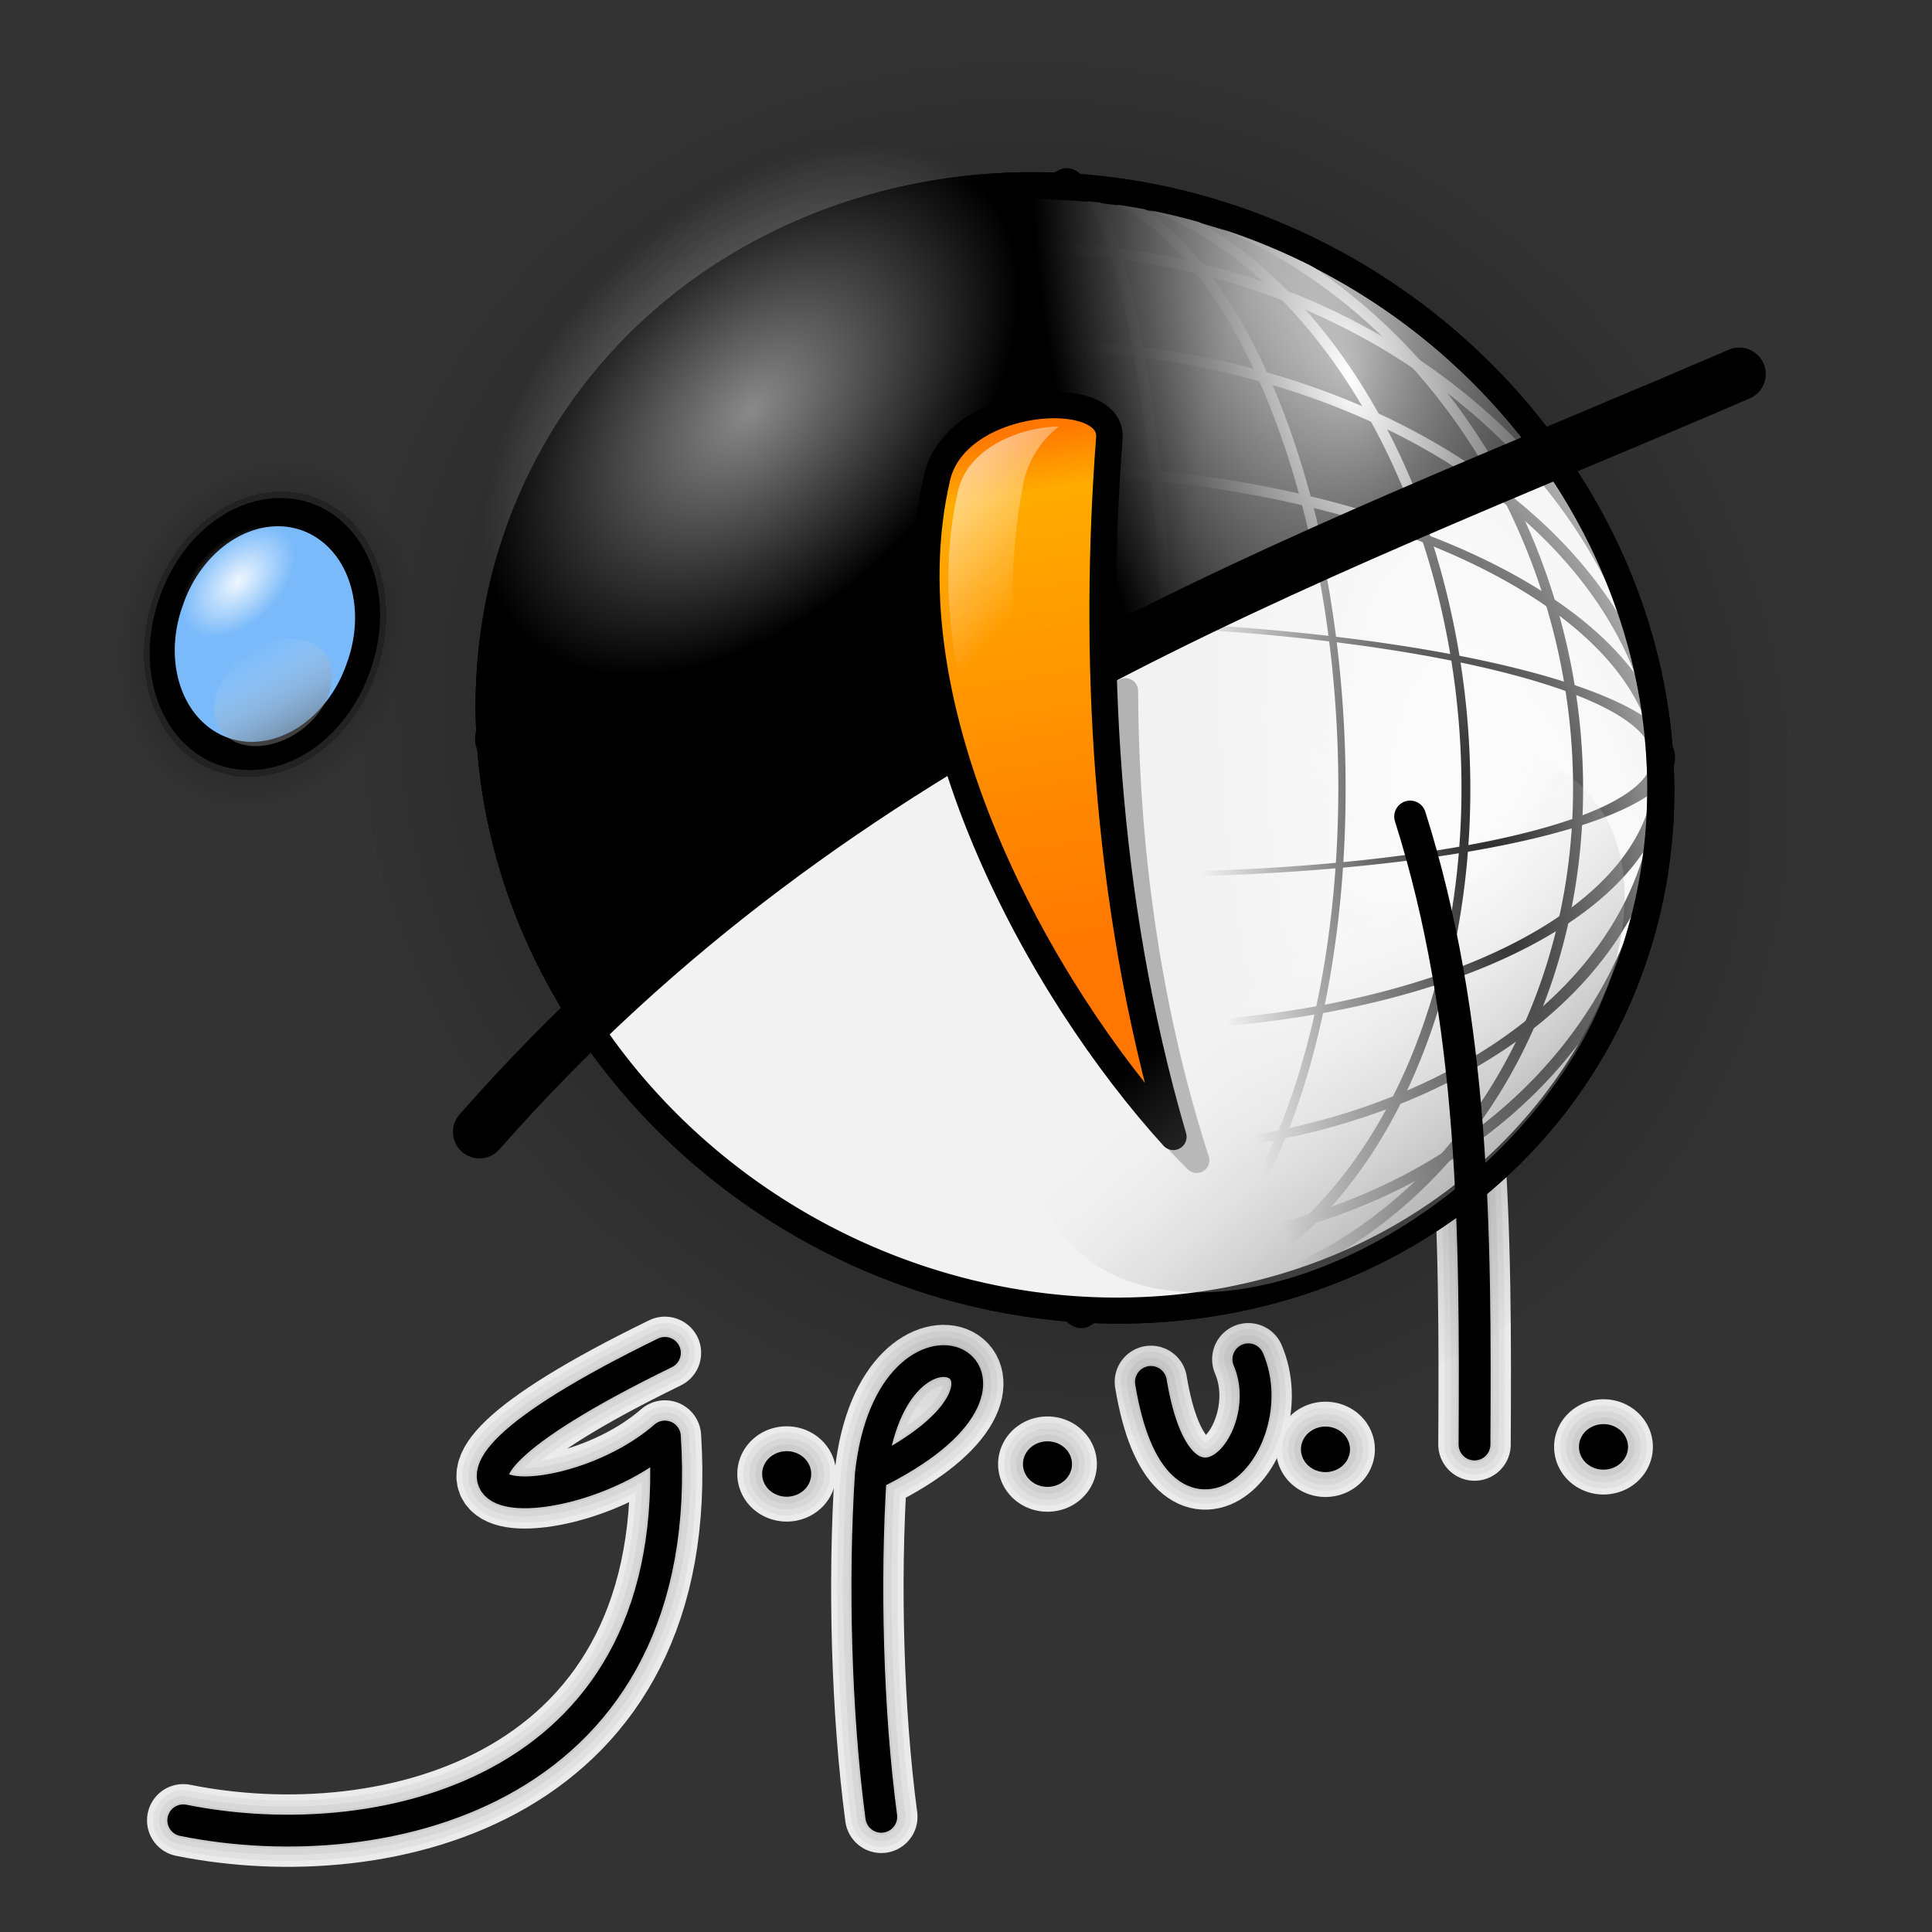 <?xml version="1.0" encoding="UTF-8" standalone="no"?>
<!-- Created with Inkscape (http://www.inkscape.org/) -->
<svg xmlns:dc="http://purl.org/dc/elements/1.1/" xmlns:cc="http://web.resource.org/cc/" xmlns:rdf="http://www.w3.org/1999/02/22-rdf-syntax-ns#" xmlns:svg="http://www.w3.org/2000/svg" xmlns="http://www.w3.org/2000/svg" xmlns:xlink="http://www.w3.org/1999/xlink" xmlns:sodipodi="http://sodipodi.sourceforge.net/DTD/sodipodi-0.dtd" xmlns:inkscape="http://www.inkscape.org/namespaces/inkscape" id="svg1923" sodipodi:version="0.32" inkscape:version="0.44.1" width="200" height="200" version="1.0" sodipodi:docbase="/home/ana" sodipodi:docname="logogpulnuevo.svg" inkscape:export-filename="/home/ana/logogpulnuevo.png" inkscape:export-xdpi="90" inkscape:export-ydpi="90">
  <rect width="100%" height="100%" fill="#333333" stroke="none"/>
  <defs id="defs1926">
    <linearGradient id="linearGradient4846">
      <stop style="stop-color:black;stop-opacity:1;" offset="0" id="stop4868"/>
      <stop id="stop4884" offset="0" style="stop-color:black;stop-opacity:0.749;"/>
      <stop style="stop-color:black;stop-opacity:0.718;" offset="0" id="stop4906"/>
      <stop style="stop-color:black;stop-opacity:0.686;" offset="0" id="stop4894"/>
      <stop id="stop4902" offset="0" style="stop-color:black;stop-opacity:0.655;"/>
      <stop style="stop-color:black;stop-opacity:0.624;" offset="0" id="stop4890"/>
      <stop id="stop4900" offset="0" style="stop-color:black;stop-opacity:0.561;"/>
      <stop id="stop4882" offset="0" style="stop-color:black;stop-opacity:0.498;"/>
      <stop id="stop4896" offset="0" style="stop-color:black;stop-opacity:0.341;"/>
      <stop style="stop-color:black;stop-opacity:0.325;" offset="0.811" id="stop4904"/>
      <stop id="stop4898" offset="0" style="stop-color:black;stop-opacity:0.122;"/>
      <stop id="stop4878" offset="1" style="stop-color:black;stop-opacity:0;"/>
    </linearGradient>
    <linearGradient id="linearGradient29056">
      <stop style="stop-color:black;stop-opacity:0;" offset="0" id="stop29058"/>
      <stop style="stop-color:black;stop-opacity:1;" offset="1" id="stop29060"/>
    </linearGradient>
    <linearGradient id="linearGradient25387">
      <stop style="stop-color:#f2f2f2;stop-opacity:0;" offset="0" id="stop25389"/>
      <stop style="stop-color:#f2f2f2;stop-opacity:1;" offset="1" id="stop25391"/>
    </linearGradient>
    <linearGradient id="linearGradient12765">
      <stop id="stop12767" offset="0" style="stop-color:black;stop-opacity:1;"/>
      <stop id="stop12769" offset="1" style="stop-color:white;stop-opacity:0;"/>
    </linearGradient>
    <linearGradient id="linearGradient11870">
      <stop id="stop11872" offset="0" style="stop-color:black;stop-opacity:1;"/>
      <stop id="stop11874" offset="1" style="stop-color:white;stop-opacity:0;"/>
    </linearGradient>
    <linearGradient id="linearGradient10077">
      <stop style="stop-color:white;stop-opacity:1;" offset="0" id="stop10079"/>
      <stop id="stop3062" offset="1" style="stop-color:white;stop-opacity:0;"/>
      <stop style="stop-color:white;stop-opacity:0;" offset="1" id="stop10081"/>
    </linearGradient>
    <linearGradient inkscape:collect="always" id="linearGradient8267">
      <stop style="stop-color:white;stop-opacity:1;" offset="0" id="stop8269"/>
      <stop style="stop-color:white;stop-opacity:0;" offset="1" id="stop8271"/>
    </linearGradient>
    <linearGradient id="linearGradient3740">
      <stop style="stop-color:#ff7600;stop-opacity:1;" offset="0" id="stop3742"/>
      <stop id="stop3748" offset="0.118" style="stop-color:#ffab00;stop-opacity:1;"/>
      <stop style="stop-color:#ff7600;stop-opacity:1;" offset="1" id="stop3744"/>
    </linearGradient>
    <linearGradient inkscape:collect="always" xlink:href="#linearGradient3740" id="linearGradient3746" x1="62.861" y1="33.071" x2="66.782" y2="57.927" gradientUnits="userSpaceOnUse" gradientTransform="translate(0.696,0.928)"/>
    <linearGradient inkscape:collect="always" xlink:href="#linearGradient3740" id="linearGradient6467" gradientUnits="userSpaceOnUse" gradientTransform="translate(0.696,0.928)" x1="62.861" y1="33.071" x2="66.782" y2="57.927"/>
    <linearGradient inkscape:collect="always" xlink:href="#linearGradient8267" id="linearGradient15478" gradientUnits="userSpaceOnUse" x1="24.163" y1="34.535" x2="30.477" y2="49.741"/>
    <linearGradient inkscape:collect="always" xlink:href="#linearGradient10077" id="linearGradient15480" gradientUnits="userSpaceOnUse" x1="78.796" y1="12.753" x2="59.34" y2="62.367"/>
    <linearGradient inkscape:collect="always" xlink:href="#linearGradient3740" id="linearGradient15482" gradientUnits="userSpaceOnUse" gradientTransform="translate(0.696,0.928)" x1="62.861" y1="33.071" x2="66.782" y2="57.927"/>
    <linearGradient inkscape:collect="always" xlink:href="#linearGradient10077" id="linearGradient15484" gradientUnits="userSpaceOnUse" gradientTransform="translate(0,-0.348)" x1="55.323" y1="35.739" x2="64.021" y2="43.061"/>
    <linearGradient inkscape:collect="always" xlink:href="#linearGradient11870" id="linearGradient15486" gradientUnits="userSpaceOnUse" x1="84.825" y1="-3.401" x2="58.616" y2="68.082"/>
    <linearGradient inkscape:collect="always" xlink:href="#linearGradient12765" id="linearGradient15488" gradientUnits="userSpaceOnUse" x1="21.056" y1="31.401" x2="30.477" y2="49.741"/>
    <linearGradient inkscape:collect="always" xlink:href="#linearGradient8267" id="linearGradient15490" gradientUnits="userSpaceOnUse" x1="24.163" y1="34.535" x2="30.477" y2="49.741"/>
    <linearGradient inkscape:collect="always" xlink:href="#linearGradient10077" id="linearGradient15492" gradientUnits="userSpaceOnUse" x1="78.796" y1="12.753" x2="59.34" y2="62.367"/>
    <linearGradient inkscape:collect="always" xlink:href="#linearGradient11870" id="linearGradient15498" gradientUnits="userSpaceOnUse" x1="84.825" y1="-3.401" x2="58.616" y2="68.082"/>
    <linearGradient inkscape:collect="always" xlink:href="#linearGradient12765" id="linearGradient15500" gradientUnits="userSpaceOnUse" x1="21.056" y1="31.401" x2="30.477" y2="49.741"/>
    <linearGradient inkscape:collect="always" xlink:href="#linearGradient10077" id="linearGradient15505" gradientUnits="userSpaceOnUse" gradientTransform="translate(0,-0.348)" x1="55.323" y1="35.739" x2="64.021" y2="43.061"/>
    <linearGradient inkscape:collect="always" xlink:href="#linearGradient3740" id="linearGradient15508" gradientUnits="userSpaceOnUse" gradientTransform="translate(0.696,0.928)" x1="62.861" y1="33.071" x2="66.782" y2="57.927"/>
    <radialGradient inkscape:collect="always" xlink:href="#linearGradient25387" id="radialGradient25393" cx="70.687" cy="87.9" fx="70.687" fy="87.9" r="28.242" gradientUnits="userSpaceOnUse" gradientTransform="matrix(0.771,-1.062,0.434,0.247,-18.736,130.544)"/>
    <radialGradient inkscape:collect="always" xlink:href="#linearGradient29056" id="radialGradient29062" cx="76.287" cy="19.487" fx="76.287" fy="19.487" r="25.538" gradientTransform="matrix(0.275,1.072,-0.514,0.132,68.926,-53.046)" gradientUnits="userSpaceOnUse"/>
    <radialGradient inkscape:collect="always" xlink:href="#linearGradient25387" id="radialGradient30896" gradientUnits="userSpaceOnUse" gradientTransform="matrix(0.771,-1.062,0.434,0.247,-18.736,130.544)" cx="70.687" cy="87.9" fx="70.687" fy="87.9" r="28.242"/>
    <linearGradient inkscape:collect="always" xlink:href="#linearGradient11870" id="linearGradient30908" gradientUnits="userSpaceOnUse" x1="84.825" y1="-3.401" x2="58.616" y2="68.082"/>
    <linearGradient inkscape:collect="always" xlink:href="#linearGradient12765" id="linearGradient30910" gradientUnits="userSpaceOnUse" x1="21.056" y1="31.401" x2="30.477" y2="49.741"/>
    <linearGradient inkscape:collect="always" xlink:href="#linearGradient10077" id="linearGradient2139" gradientUnits="userSpaceOnUse" gradientTransform="translate(-7.217,11.134)" x1="55.323" y1="35.739" x2="64.021" y2="43.061"/>
    <linearGradient inkscape:collect="always" xlink:href="#linearGradient3740" id="linearGradient2142" gradientUnits="userSpaceOnUse" gradientTransform="translate(-6.521,12.409)" x1="62.861" y1="33.071" x2="66.782" y2="57.927"/>
    <radialGradient inkscape:collect="always" xlink:href="#linearGradient29056" id="radialGradient2150" gradientUnits="userSpaceOnUse" gradientTransform="matrix(0.275,1.072,-0.514,0.132,61.709,-41.564)" cx="76.287" cy="19.487" fx="76.287" fy="19.487" r="25.538"/>
    <radialGradient inkscape:collect="always" xlink:href="#linearGradient10077" id="radialGradient3060" cx="65.181" cy="57.427" fx="65.181" fy="57.427" r="27.603" gradientUnits="userSpaceOnUse"/>
    <radialGradient inkscape:collect="always" xlink:href="#linearGradient10077" id="radialGradient3070" gradientUnits="userSpaceOnUse" cx="65.181" cy="57.427" fx="65.181" fy="57.427" r="27.603"/>
    <radialGradient inkscape:collect="always" xlink:href="#linearGradient4846" id="radialGradient4852" cx="65.181" cy="57.427" fx="65.181" fy="57.427" r="28.242" gradientUnits="userSpaceOnUse"/>
    <radialGradient inkscape:collect="always" xlink:href="#linearGradient4846" id="radialGradient4916" cx="28.212" cy="44.286" fx="28.212" fy="44.286" r="5.577" gradientTransform="matrix(1,0,0,1.059,0,-2.605)" gradientUnits="userSpaceOnUse"/>
    <radialGradient inkscape:collect="always" xlink:href="#linearGradient4846" id="radialGradient4955" gradientUnits="userSpaceOnUse" gradientTransform="matrix(1,0,0,1.059,0,-2.605)" cx="28.212" cy="44.286" fx="28.212" fy="44.286" r="5.577"/>
    <radialGradient inkscape:collect="always" xlink:href="#linearGradient4846" id="radialGradient4957" gradientUnits="userSpaceOnUse" cx="65.181" cy="57.427" fx="65.181" fy="57.427" r="28.242"/>
    <radialGradient inkscape:collect="always" xlink:href="#linearGradient25387" id="radialGradient4959" gradientUnits="userSpaceOnUse" gradientTransform="matrix(0.771,-1.062,0.434,0.247,-18.736,130.544)" cx="70.687" cy="87.9" fx="70.687" fy="87.9" r="28.242"/>
    <radialGradient inkscape:collect="always" xlink:href="#linearGradient29056" id="radialGradient4961" gradientUnits="userSpaceOnUse" gradientTransform="matrix(0.275,1.072,-0.514,0.132,61.709,-41.564)" cx="76.287" cy="19.487" fx="76.287" fy="19.487" r="25.538"/>
    <radialGradient inkscape:collect="always" xlink:href="#linearGradient10077" id="radialGradient4963" gradientUnits="userSpaceOnUse" cx="65.181" cy="57.427" fx="65.181" fy="57.427" r="27.603"/>
    <linearGradient inkscape:collect="always" xlink:href="#linearGradient3740" id="linearGradient4965" gradientUnits="userSpaceOnUse" gradientTransform="translate(-6.521,12.409)" x1="62.861" y1="33.071" x2="66.782" y2="57.927"/>
    <linearGradient inkscape:collect="always" xlink:href="#linearGradient10077" id="linearGradient4967" gradientUnits="userSpaceOnUse" gradientTransform="translate(-7.217,11.134)" x1="55.323" y1="35.739" x2="64.021" y2="43.061"/>
    <linearGradient inkscape:collect="always" xlink:href="#linearGradient11870" id="linearGradient4969" gradientUnits="userSpaceOnUse" x1="84.825" y1="-3.401" x2="58.616" y2="68.082"/>
    <linearGradient inkscape:collect="always" xlink:href="#linearGradient12765" id="linearGradient4971" gradientUnits="userSpaceOnUse" x1="21.056" y1="31.401" x2="30.477" y2="49.741"/>
    <radialGradient inkscape:collect="always" xlink:href="#linearGradient10077" id="radialGradient4973" gradientUnits="userSpaceOnUse" cx="65.181" cy="57.427" fx="65.181" fy="57.427" r="27.603"/>
    <linearGradient inkscape:collect="always" xlink:href="#linearGradient10077" id="linearGradient4979" gradientUnits="userSpaceOnUse" gradientTransform="matrix(2.196,0,0,2.196,-38.574,-10.258)" x1="55.323" y1="35.739" x2="64.021" y2="43.061"/>
    <linearGradient inkscape:collect="always" xlink:href="#linearGradient3740" id="linearGradient4982" gradientUnits="userSpaceOnUse" gradientTransform="matrix(2.196,0,0,2.196,-37.045,-7.456)" x1="62.861" y1="33.071" x2="66.782" y2="57.927"/>
    <radialGradient inkscape:collect="always" xlink:href="#linearGradient29056" id="radialGradient4989" gradientUnits="userSpaceOnUse" gradientTransform="matrix(0.605,2.353,-1.129,0.29,112.8,-125.992)" cx="76.287" cy="19.487" fx="76.287" fy="19.487" r="25.538"/>
    <radialGradient inkscape:collect="always" xlink:href="#linearGradient4846" id="radialGradient9128" gradientUnits="userSpaceOnUse" gradientTransform="matrix(1,0,0,1.059,0,-2.605)" cx="28.212" cy="44.286" fx="28.212" fy="44.286" r="5.577"/>
    <radialGradient inkscape:collect="always" xlink:href="#linearGradient4846" id="radialGradient9130" gradientUnits="userSpaceOnUse" cx="65.181" cy="57.427" fx="65.181" fy="57.427" r="28.242"/>
    <radialGradient inkscape:collect="always" xlink:href="#linearGradient25387" id="radialGradient9132" gradientUnits="userSpaceOnUse" gradientTransform="matrix(0.771,-1.062,0.434,0.247,-18.736,130.544)" cx="70.687" cy="87.9" fx="70.687" fy="87.9" r="28.242"/>
    <radialGradient inkscape:collect="always" xlink:href="#linearGradient29056" id="radialGradient9134" gradientUnits="userSpaceOnUse" gradientTransform="matrix(0.605,2.353,-1.129,0.29,112.8,-125.992)" cx="76.287" cy="19.487" fx="76.287" fy="19.487" r="25.538"/>
    <radialGradient inkscape:collect="always" xlink:href="#linearGradient10077" id="radialGradient9136" gradientUnits="userSpaceOnUse" cx="65.181" cy="57.427" fx="65.181" fy="57.427" r="27.603"/>
    <linearGradient inkscape:collect="always" xlink:href="#linearGradient3740" id="linearGradient9138" gradientUnits="userSpaceOnUse" gradientTransform="matrix(2.196,0,0,2.196,-37.045,-7.456)" x1="62.861" y1="33.071" x2="66.782" y2="57.927"/>
    <linearGradient inkscape:collect="always" xlink:href="#linearGradient10077" id="linearGradient9140" gradientUnits="userSpaceOnUse" gradientTransform="matrix(2.196,0,0,2.196,-38.574,-10.258)" x1="55.323" y1="35.739" x2="64.021" y2="43.061"/>
    <linearGradient inkscape:collect="always" xlink:href="#linearGradient11870" id="linearGradient9142" gradientUnits="userSpaceOnUse" x1="84.825" y1="-3.401" x2="58.616" y2="68.082"/>
    <linearGradient inkscape:collect="always" xlink:href="#linearGradient12765" id="linearGradient9144" gradientUnits="userSpaceOnUse" x1="21.056" y1="31.401" x2="30.477" y2="49.741"/>
    <radialGradient inkscape:collect="always" xlink:href="#linearGradient10077" id="radialGradient9146" gradientUnits="userSpaceOnUse" cx="65.181" cy="57.427" fx="65.181" fy="57.427" r="27.603"/>
  </defs>
  <sodipodi:namedview inkscape:window-height="689" inkscape:window-width="1017" inkscape:pageshadow="2" inkscape:pageopacity="0.0" guidetolerance="10.0" gridtolerance="10.0" objecttolerance="10.0" borderopacity="1.0" bordercolor="#666666" pagecolor="#ffffff" id="base" inkscape:zoom="1.5241936" inkscape:cx="74.765919" inkscape:cy="58.554409" inkscape:window-x="0" inkscape:window-y="0" inkscape:current-layer="svg1923" width="200px" height="200px"/>
  <g id="g9045" transform="translate(2.624,-20.339)">
    <g transform="translate(-2.363,8.690855e-2)" style="stroke:#ebebeb;stroke-width:7.5;stroke-miterlimit:4;stroke-dasharray:none;stroke-opacity:1" id="g8525">
      <path sodipodi:nodetypes="ccc" id="path8527" d="M 68.571,160.301 C 34.443,176.94 57.874,178.299 68.571,168.96 C 70.948,205.465 39.763,212.936 18.709,208.691" style="fill:none;fill-opacity:0.75;fill-rule:evenodd;stroke:#ebebeb;stroke-width:7.5;stroke-linecap:round;stroke-linejoin:round;stroke-miterlimit:4;stroke-dasharray:none;stroke-opacity:1"/>
      <path sodipodi:nodetypes="ccc" id="path8529" d="M 90.969,208.328 C 89.528,197.523 89.168,184.016 89.888,172.851 C 92.109,152.681 111.079,162.586 90.068,172.851" style="fill:none;fill-opacity:0.75;fill-rule:evenodd;stroke:#ebebeb;stroke-width:7.5;stroke-linecap:round;stroke-linejoin:round;stroke-miterlimit:4;stroke-dasharray:none;stroke-opacity:1"/>
      <path sodipodi:nodetypes="cc" id="path8531" d="M 118.882,163.306 C 121.884,181.435 132.629,169.489 128.967,160.965" style="fill:none;fill-opacity:0.75;fill-rule:evenodd;stroke:#ebebeb;stroke-width:7.5;stroke-linecap:round;stroke-linejoin:round;stroke-miterlimit:4;stroke-dasharray:none;stroke-opacity:1"/>
      <path sodipodi:nodetypes="cc" id="path8533" d="M 145.716,104.777 C 152.439,126.028 152.499,147.998 152.379,169.789" style="fill:none;fill-opacity:0.75;fill-rule:evenodd;stroke:#ebebeb;stroke-width:7.5;stroke-linecap:round;stroke-linejoin:round;stroke-miterlimit:4;stroke-dasharray:none;stroke-opacity:1"/>
      <path transform="matrix(1.567,0,0,1.567,-4.878,41.863)" d="M 55.787 83.581 A 0.87 0.754 0 1 1  54.047,83.581 A 0.87 0.754 0 1 1  55.787 83.581 z" sodipodi:ry="0.75387311" sodipodi:rx="0.86985356" sodipodi:cy="83.580803" sodipodi:cx="54.916756" id="path8535" style="fill:black;fill-opacity:1;fill-rule:nonzero;stroke:#ebebeb;stroke-width:4.786;stroke-linecap:round;stroke-linejoin:round;stroke-miterlimit:4;stroke-dasharray:none;stroke-dashoffset:0;stroke-opacity:1" sodipodi:type="arc"/>
      <path sodipodi:type="arc" style="fill:black;fill-opacity:1;fill-rule:nonzero;stroke:#ebebeb;stroke-width:4.786;stroke-linecap:round;stroke-linejoin:round;stroke-miterlimit:4;stroke-dasharray:none;stroke-dashoffset:0;stroke-opacity:1" id="path8537" sodipodi:cx="54.916756" sodipodi:cy="83.580803" sodipodi:rx="0.86985356" sodipodi:ry="0.75387311" d="M 55.787 83.581 A 0.87 0.754 0 1 1  54.047,83.581 A 0.87 0.754 0 1 1  55.787 83.581 z" transform="matrix(1.567,0,0,1.567,22.119,40.844)"/>
      <path transform="matrix(1.567,0,0,1.567,50.898,39.316)" d="M 55.787 83.581 A 0.87 0.754 0 1 1  54.047,83.581 A 0.87 0.754 0 1 1  55.787 83.581 z" sodipodi:ry="0.75387311" sodipodi:rx="0.86985356" sodipodi:cy="83.580803" sodipodi:cx="54.916756" id="path8539" style="fill:black;fill-opacity:1;fill-rule:nonzero;stroke:#ebebeb;stroke-width:4.786;stroke-linecap:round;stroke-linejoin:round;stroke-miterlimit:4;stroke-dasharray:none;stroke-dashoffset:0;stroke-opacity:1" sodipodi:type="arc"/>
      <path sodipodi:type="arc" style="fill:black;fill-opacity:1;fill-rule:nonzero;stroke:#ebebeb;stroke-width:4.786;stroke-linecap:round;stroke-linejoin:round;stroke-miterlimit:4;stroke-dasharray:none;stroke-dashoffset:0;stroke-opacity:1" id="path8541" sodipodi:cx="54.916756" sodipodi:cy="83.580803" sodipodi:rx="0.86985356" sodipodi:ry="0.75387311" d="M 55.787 83.581 A 0.87 0.754 0 1 1  54.047,83.581 A 0.87 0.754 0 1 1  55.787 83.581 z" transform="matrix(1.567,0,0,1.567,79.677,39.061)"/>
    </g>
    <g transform="translate(-2.363,8.690855e-2)" id="g8543" style="stroke:#e1e1e1;stroke-width:6.25;stroke-miterlimit:4;stroke-dasharray:none;stroke-opacity:1">
      <path style="fill:none;fill-opacity:0.75;fill-rule:evenodd;stroke:#e1e1e1;stroke-width:6.25;stroke-linecap:round;stroke-linejoin:round;stroke-miterlimit:4;stroke-dasharray:none;stroke-opacity:1" d="M 68.571,160.301 C 34.443,176.94 57.874,178.299 68.571,168.96 C 70.948,205.465 39.763,212.936 18.709,208.691" id="path8545" sodipodi:nodetypes="ccc"/>
      <path style="fill:none;fill-opacity:0.75;fill-rule:evenodd;stroke:#e1e1e1;stroke-width:6.25;stroke-linecap:round;stroke-linejoin:round;stroke-miterlimit:4;stroke-dasharray:none;stroke-opacity:1" d="M 90.969,208.328 C 89.528,197.523 89.168,184.016 89.888,172.851 C 92.109,152.681 111.079,162.586 90.068,172.851" id="path8547" sodipodi:nodetypes="ccc"/>
      <path style="fill:none;fill-opacity:0.75;fill-rule:evenodd;stroke:#e1e1e1;stroke-width:6.25;stroke-linecap:round;stroke-linejoin:round;stroke-miterlimit:4;stroke-dasharray:none;stroke-opacity:1" d="M 118.882,163.306 C 121.884,181.435 132.629,169.489 128.967,160.965" id="path8549" sodipodi:nodetypes="cc"/>
      <path style="fill:none;fill-opacity:0.75;fill-rule:evenodd;stroke:#e1e1e1;stroke-width:6.25;stroke-linecap:round;stroke-linejoin:round;stroke-miterlimit:4;stroke-dasharray:none;stroke-opacity:1" d="M 145.716,104.777 C 152.439,126.028 152.499,147.998 152.379,169.789" id="path8551" sodipodi:nodetypes="cc"/>
      <path sodipodi:type="arc" style="fill:black;fill-opacity:1;fill-rule:nonzero;stroke:#e1e1e1;stroke-width:3.988;stroke-linecap:round;stroke-linejoin:round;stroke-miterlimit:4;stroke-dasharray:none;stroke-dashoffset:0;stroke-opacity:1" id="path8553" sodipodi:cx="54.916756" sodipodi:cy="83.580803" sodipodi:rx="0.86985356" sodipodi:ry="0.75387311" d="M 55.787 83.581 A 0.87 0.754 0 1 1  54.047,83.581 A 0.87 0.754 0 1 1  55.787 83.581 z" transform="matrix(1.567,0,0,1.567,-4.878,41.863)"/>
      <path transform="matrix(1.567,0,0,1.567,22.119,40.844)" d="M 55.787 83.581 A 0.87 0.754 0 1 1  54.047,83.581 A 0.87 0.754 0 1 1  55.787 83.581 z" sodipodi:ry="0.75387311" sodipodi:rx="0.86985356" sodipodi:cy="83.580803" sodipodi:cx="54.916756" id="path8555" style="fill:black;fill-opacity:1;fill-rule:nonzero;stroke:#e1e1e1;stroke-width:3.988;stroke-linecap:round;stroke-linejoin:round;stroke-miterlimit:4;stroke-dasharray:none;stroke-dashoffset:0;stroke-opacity:1" sodipodi:type="arc"/>
      <path sodipodi:type="arc" style="fill:black;fill-opacity:1;fill-rule:nonzero;stroke:#e1e1e1;stroke-width:3.988;stroke-linecap:round;stroke-linejoin:round;stroke-miterlimit:4;stroke-dasharray:none;stroke-dashoffset:0;stroke-opacity:1" id="path8557" sodipodi:cx="54.916756" sodipodi:cy="83.580803" sodipodi:rx="0.86985356" sodipodi:ry="0.75387311" d="M 55.787 83.581 A 0.87 0.754 0 1 1  54.047,83.581 A 0.87 0.754 0 1 1  55.787 83.581 z" transform="matrix(1.567,0,0,1.567,50.898,39.316)"/>
      <path transform="matrix(1.567,0,0,1.567,79.677,39.061)" d="M 55.787 83.581 A 0.87 0.754 0 1 1  54.047,83.581 A 0.87 0.754 0 1 1  55.787 83.581 z" sodipodi:ry="0.75387311" sodipodi:rx="0.86985356" sodipodi:cy="83.580803" sodipodi:cx="54.916756" id="path8559" style="fill:black;fill-opacity:1;fill-rule:nonzero;stroke:#e1e1e1;stroke-width:3.988;stroke-linecap:round;stroke-linejoin:round;stroke-miterlimit:4;stroke-dasharray:none;stroke-dashoffset:0;stroke-opacity:1" sodipodi:type="arc"/>
    </g>
    <g transform="translate(-2.363,8.690855e-2)" style="stroke:#d7d7d7;stroke-width:5;stroke-miterlimit:4;stroke-dasharray:none;stroke-opacity:1" id="g8561">
      <path sodipodi:nodetypes="ccc" id="path8563" d="M 68.571,160.301 C 34.443,176.94 57.874,178.299 68.571,168.96 C 70.948,205.465 39.763,212.936 18.709,208.691" style="fill:none;fill-opacity:0.75;fill-rule:evenodd;stroke:#d7d7d7;stroke-width:5;stroke-linecap:round;stroke-linejoin:round;stroke-miterlimit:4;stroke-dasharray:none;stroke-opacity:1"/>
      <path sodipodi:nodetypes="ccc" id="path8565" d="M 90.969,208.328 C 89.528,197.523 89.168,184.016 89.888,172.851 C 92.109,152.681 111.079,162.586 90.068,172.851" style="fill:none;fill-opacity:0.75;fill-rule:evenodd;stroke:#d7d7d7;stroke-width:5;stroke-linecap:round;stroke-linejoin:round;stroke-miterlimit:4;stroke-dasharray:none;stroke-opacity:1"/>
      <path sodipodi:nodetypes="cc" id="path8567" d="M 118.882,163.306 C 121.884,181.435 132.629,169.489 128.967,160.965" style="fill:none;fill-opacity:0.75;fill-rule:evenodd;stroke:#d7d7d7;stroke-width:5;stroke-linecap:round;stroke-linejoin:round;stroke-miterlimit:4;stroke-dasharray:none;stroke-opacity:1"/>
      <path sodipodi:nodetypes="cc" id="path8569" d="M 145.716,104.777 C 152.439,126.028 152.499,147.998 152.379,169.789" style="fill:none;fill-opacity:0.75;fill-rule:evenodd;stroke:#d7d7d7;stroke-width:5;stroke-linecap:round;stroke-linejoin:round;stroke-miterlimit:4;stroke-dasharray:none;stroke-opacity:1"/>
      <path transform="matrix(1.567,0,0,1.567,-4.878,41.863)" d="M 55.787 83.581 A 0.87 0.754 0 1 1  54.047,83.581 A 0.87 0.754 0 1 1  55.787 83.581 z" sodipodi:ry="0.75387311" sodipodi:rx="0.86985356" sodipodi:cy="83.580803" sodipodi:cx="54.916756" id="path8571" style="fill:black;fill-opacity:1;fill-rule:nonzero;stroke:#d7d7d7;stroke-width:3.191;stroke-linecap:round;stroke-linejoin:round;stroke-miterlimit:4;stroke-dasharray:none;stroke-dashoffset:0;stroke-opacity:1" sodipodi:type="arc"/>
      <path sodipodi:type="arc" style="fill:black;fill-opacity:1;fill-rule:nonzero;stroke:#d7d7d7;stroke-width:3.191;stroke-linecap:round;stroke-linejoin:round;stroke-miterlimit:4;stroke-dasharray:none;stroke-dashoffset:0;stroke-opacity:1" id="path8573" sodipodi:cx="54.916756" sodipodi:cy="83.580803" sodipodi:rx="0.86985356" sodipodi:ry="0.75387311" d="M 55.787 83.581 A 0.87 0.754 0 1 1  54.047,83.581 A 0.87 0.754 0 1 1  55.787 83.581 z" transform="matrix(1.567,0,0,1.567,22.119,40.844)"/>
      <path transform="matrix(1.567,0,0,1.567,50.898,39.316)" d="M 55.787 83.581 A 0.87 0.754 0 1 1  54.047,83.581 A 0.87 0.754 0 1 1  55.787 83.581 z" sodipodi:ry="0.75387311" sodipodi:rx="0.86985356" sodipodi:cy="83.580803" sodipodi:cx="54.916756" id="path8575" style="fill:black;fill-opacity:1;fill-rule:nonzero;stroke:#d7d7d7;stroke-width:3.191;stroke-linecap:round;stroke-linejoin:round;stroke-miterlimit:4;stroke-dasharray:none;stroke-dashoffset:0;stroke-opacity:1" sodipodi:type="arc"/>
      <path sodipodi:type="arc" style="fill:black;fill-opacity:1;fill-rule:nonzero;stroke:#d7d7d7;stroke-width:3.191;stroke-linecap:round;stroke-linejoin:round;stroke-miterlimit:4;stroke-dasharray:none;stroke-dashoffset:0;stroke-opacity:1" id="path8577" sodipodi:cx="54.916756" sodipodi:cy="83.580803" sodipodi:rx="0.86985356" sodipodi:ry="0.75387311" d="M 55.787 83.581 A 0.87 0.754 0 1 1  54.047,83.581 A 0.87 0.754 0 1 1  55.787 83.581 z" transform="matrix(1.567,0,0,1.567,79.677,39.061)"/>
    </g>
    <g transform="translate(-2.363,8.690855e-2)" id="g8579" style="stroke:#cdcdcd;stroke-width:3.75;stroke-miterlimit:4;stroke-dasharray:none;stroke-opacity:1">
      <path style="fill:none;fill-opacity:0.75;fill-rule:evenodd;stroke:#cdcdcd;stroke-width:3.75;stroke-linecap:round;stroke-linejoin:round;stroke-miterlimit:4;stroke-dasharray:none;stroke-opacity:1" d="M 68.571,160.301 C 34.443,176.94 57.874,178.299 68.571,168.96 C 70.948,205.465 39.763,212.936 18.709,208.691" id="path8581" sodipodi:nodetypes="ccc"/>
      <path style="fill:none;fill-opacity:0.75;fill-rule:evenodd;stroke:#cdcdcd;stroke-width:3.75;stroke-linecap:round;stroke-linejoin:round;stroke-miterlimit:4;stroke-dasharray:none;stroke-opacity:1" d="M 90.969,208.328 C 89.528,197.523 89.168,184.016 89.888,172.851 C 92.109,152.681 111.079,162.586 90.068,172.851" id="path8583" sodipodi:nodetypes="ccc"/>
      <path style="fill:none;fill-opacity:0.75;fill-rule:evenodd;stroke:#cdcdcd;stroke-width:3.75;stroke-linecap:round;stroke-linejoin:round;stroke-miterlimit:4;stroke-dasharray:none;stroke-opacity:1" d="M 118.882,163.306 C 121.884,181.435 132.629,169.489 128.967,160.965" id="path8585" sodipodi:nodetypes="cc"/>
      <path style="fill:none;fill-opacity:0.75;fill-rule:evenodd;stroke:#cdcdcd;stroke-width:3.75;stroke-linecap:round;stroke-linejoin:round;stroke-miterlimit:4;stroke-dasharray:none;stroke-opacity:1" d="M 145.716,104.777 C 152.439,126.028 152.499,147.998 152.379,169.789" id="path8587" sodipodi:nodetypes="cc"/>
      <path sodipodi:type="arc" style="fill:black;fill-opacity:1;fill-rule:nonzero;stroke:#cdcdcd;stroke-width:2.393;stroke-linecap:round;stroke-linejoin:round;stroke-miterlimit:4;stroke-dasharray:none;stroke-dashoffset:0;stroke-opacity:1" id="path8589" sodipodi:cx="54.916756" sodipodi:cy="83.580803" sodipodi:rx="0.86985356" sodipodi:ry="0.75387311" d="M 55.787 83.581 A 0.87 0.754 0 1 1  54.047,83.581 A 0.87 0.754 0 1 1  55.787 83.581 z" transform="matrix(1.567,0,0,1.567,-4.878,41.863)"/>
      <path transform="matrix(1.567,0,0,1.567,22.119,40.844)" d="M 55.787 83.581 A 0.87 0.754 0 1 1  54.047,83.581 A 0.87 0.754 0 1 1  55.787 83.581 z" sodipodi:ry="0.75387311" sodipodi:rx="0.86985356" sodipodi:cy="83.580803" sodipodi:cx="54.916756" id="path8591" style="fill:black;fill-opacity:1;fill-rule:nonzero;stroke:#cdcdcd;stroke-width:2.393;stroke-linecap:round;stroke-linejoin:round;stroke-miterlimit:4;stroke-dasharray:none;stroke-dashoffset:0;stroke-opacity:1" sodipodi:type="arc"/>
      <path sodipodi:type="arc" style="fill:black;fill-opacity:1;fill-rule:nonzero;stroke:#cdcdcd;stroke-width:2.393;stroke-linecap:round;stroke-linejoin:round;stroke-miterlimit:4;stroke-dasharray:none;stroke-dashoffset:0;stroke-opacity:1" id="path8593" sodipodi:cx="54.916756" sodipodi:cy="83.580803" sodipodi:rx="0.86985356" sodipodi:ry="0.75387311" d="M 55.787 83.581 A 0.87 0.754 0 1 1  54.047,83.581 A 0.87 0.754 0 1 1  55.787 83.581 z" transform="matrix(1.567,0,0,1.567,50.898,39.316)"/>
      <path transform="matrix(1.567,0,0,1.567,79.677,39.061)" d="M 55.787 83.581 A 0.87 0.754 0 1 1  54.047,83.581 A 0.87 0.754 0 1 1  55.787 83.581 z" sodipodi:ry="0.75387311" sodipodi:rx="0.86985356" sodipodi:cy="83.580803" sodipodi:cx="54.916756" id="path8595" style="fill:black;fill-opacity:1;fill-rule:nonzero;stroke:#cdcdcd;stroke-width:2.393;stroke-linecap:round;stroke-linejoin:round;stroke-miterlimit:4;stroke-dasharray:none;stroke-dashoffset:0;stroke-opacity:1" sodipodi:type="arc"/>
    </g>
    <g id="g5018">
      <path transform="matrix(2.538,0.902,-1.054,2.966,-9.990415e-2,-70.829)" d="M 33.788 44.286 A 5.577 5.905 0 1 1  22.635,44.286 A 5.577 5.905 0 1 1  33.788 44.286 z" sodipodi:ry="5.9047618" sodipodi:rx="5.5767198" sodipodi:cy="44.285713" sodipodi:cx="28.211639" id="path4908" style="fill:url(#radialGradient9128);fill-opacity:1;stroke:none;stroke-width:1.379;stroke-linecap:round;stroke-linejoin:round;stroke-miterlimit:4;stroke-dasharray:none;stroke-dashoffset:0;stroke-opacity:1" sodipodi:type="arc"/>
      <path sodipodi:type="arc" style="fill:url(#radialGradient9130);fill-opacity:1;stroke:none;stroke-width:1.277;stroke-linecap:round;stroke-miterlimit:4;stroke-dasharray:none;stroke-dashoffset:0;stroke-opacity:1" id="path3959" sodipodi:cx="65.18103" sodipodi:cy="57.427204" sodipodi:rx="27.603354" sodipodi:ry="27.603354" d="M 92.784 57.427 A 27.603 27.603 0 1 1  37.578,57.427 A 27.603 27.603 0 1 1  92.784 57.427 z" transform="matrix(1.852,-1.734,1.947,1.909,-123.894,101.152)"/>
      <path transform="matrix(1.514,-1.417,1.592,1.561,-81.453,100.536)" d="M 92.784 57.427 A 27.603 27.603 0 1 1  37.578,57.427 A 27.603 27.603 0 1 1  92.784 57.427 z" sodipodi:ry="27.603354" sodipodi:rx="27.603354" sodipodi:cy="57.427204" sodipodi:cx="65.18103" id="path3072" style="fill:white;fill-opacity:1;stroke:black;stroke-width:1.277;stroke-linecap:round;stroke-miterlimit:4;stroke-dasharray:none;stroke-dashoffset:0;stroke-opacity:1" sodipodi:type="arc"/>
      <path sodipodi:nodetypes="csccc" id="path27284" d="M 57.698,125.671 C 39.546,97.482 47.64,62.108 75.766,46.71 C 102.766,31.928 138.349,40.651 157.437,66.731 C 138.627,74.023 121.346,83.353 103.046,92.683 C 85.553,103.509 72.135,113.316 57.698,125.671 z " style="fill:black;fill-opacity:1;stroke:black;stroke-width:2.745;stroke-linecap:round;stroke-miterlimit:4;stroke-dasharray:none;stroke-dashoffset:0;stroke-opacity:1"/>
      <g id="g20863" transform="matrix(2.196,0,0,2.196,163.869,-3.731)" style="stroke:black;stroke-opacity:1">
        <path sodipodi:type="arc" style="fill:none;fill-opacity:1;fill-rule:nonzero;stroke:black;stroke-width:0.511;stroke-linecap:round;stroke-miterlimit:4;stroke-dasharray:none;stroke-dashoffset:0;stroke-opacity:1" id="path15517" sodipodi:cx="65.18103" sodipodi:cy="57.427204" sodipodi:rx="27.603354" sodipodi:ry="27.603354" d="M 92.784 57.427 A 27.603 27.603 0 1 1  37.578,57.427 A 27.603 27.603 0 1 1  92.784 57.427 z" transform="matrix(0.689,-0.645,0.725,0.711,-111.705,47.477)"/>
        <path transform="matrix(0.592,-0.646,0.622,0.711,-99.434,47.478)" d="M 92.784 57.427 A 27.603 27.603 0 1 1  37.578,57.427 A 27.603 27.603 0 1 1  92.784 57.427 z" sodipodi:ry="27.603354" sodipodi:rx="27.603354" sodipodi:cy="57.427204" sodipodi:cx="65.18103" id="path17303" style="fill:none;fill-opacity:1;fill-rule:nonzero;stroke:black;stroke-width:0.551;stroke-linecap:round;stroke-miterlimit:4;stroke-dasharray:none;stroke-dashoffset:0;stroke-opacity:1" sodipodi:type="arc"/>
        <path sodipodi:type="arc" style="fill:none;fill-opacity:1;fill-rule:nonzero;stroke:black;stroke-width:0.624;stroke-linecap:round;stroke-miterlimit:4;stroke-dasharray:none;stroke-dashoffset:0;stroke-opacity:1" id="path17307" sodipodi:cx="65.18103" sodipodi:cy="57.427204" sodipodi:rx="27.603354" sodipodi:ry="27.603354" d="M 92.784 57.427 A 27.603 27.603 0 1 1  37.578,57.427 A 27.603 27.603 0 1 1  92.784 57.427 z" transform="matrix(0.461,-0.647,0.485,0.712,-83.084,47.479)"/>
        <path transform="matrix(0.315,-0.648,0.331,0.713,-64.709,47.481)" d="M 92.784 57.427 A 27.603 27.603 0 1 1  37.578,57.427 A 27.603 27.603 0 1 1  92.784 57.427 z" sodipodi:ry="27.603354" sodipodi:rx="27.603354" sodipodi:cy="57.427204" sodipodi:cx="65.18103" id="path17309" style="fill:none;fill-opacity:1;fill-rule:nonzero;stroke:black;stroke-width:0.754;stroke-linecap:round;stroke-miterlimit:4;stroke-dasharray:none;stroke-dashoffset:0;stroke-opacity:1" sodipodi:type="arc"/>
        <path sodipodi:type="arc" style="fill:none;fill-opacity:1;fill-rule:nonzero;stroke:black;stroke-width:1.254;stroke-linecap:round;stroke-miterlimit:4;stroke-dasharray:none;stroke-dashoffset:0;stroke-opacity:1" id="path18196" sodipodi:cx="65.18103" sodipodi:cy="57.427204" sodipodi:rx="27.603354" sodipodi:ry="27.603354" d="M 92.784 57.427 A 27.603 27.603 0 1 1  37.578,57.427 A 27.603 27.603 0 1 1  92.784 57.427 z" transform="matrix(0.113,-0.651,0.119,0.717,-39.387,47.487)"/>
        <path transform="matrix(0.69,-0.574,0.725,0.632,-111.749,47.337)" d="M 92.784 57.427 A 27.603 27.603 0 1 1  37.578,57.427 A 27.603 27.603 0 1 1  92.784 57.427 z" sodipodi:ry="27.603354" sodipodi:rx="27.603354" sodipodi:cy="57.427204" sodipodi:cx="65.18103" id="path19970" style="fill:none;fill-opacity:1;fill-rule:nonzero;stroke:black;stroke-width:0.542;stroke-linecap:round;stroke-miterlimit:4;stroke-dasharray:none;stroke-dashoffset:0;stroke-opacity:1" sodipodi:type="arc"/>
        <path sodipodi:type="arc" style="fill:none;fill-opacity:1;fill-rule:nonzero;stroke:black;stroke-width:0.603;stroke-linecap:round;stroke-miterlimit:4;stroke-dasharray:none;stroke-dashoffset:0;stroke-opacity:1" id="path19972" sodipodi:cx="65.18103" sodipodi:cy="57.427204" sodipodi:rx="27.603354" sodipodi:ry="27.603354" d="M 92.784 57.427 A 27.603 27.603 0 1 1  37.578,57.427 A 27.603 27.603 0 1 1  92.784 57.427 z" transform="matrix(0.69,-0.462,0.726,0.509,-111.825,47.121)"/>
        <path transform="matrix(0.691,-0.319,0.727,0.352,-111.936,46.842)" d="M 92.784 57.427 A 27.603 27.603 0 1 1  37.578,57.427 A 27.603 27.603 0 1 1  92.784 57.427 z" sodipodi:ry="27.603354" sodipodi:rx="27.603354" sodipodi:cy="57.427204" sodipodi:cx="65.18103" id="path19974" style="fill:none;fill-opacity:1;fill-rule:nonzero;stroke:black;stroke-width:0.725;stroke-linecap:round;stroke-miterlimit:4;stroke-dasharray:none;stroke-dashoffset:0;stroke-opacity:1" sodipodi:type="arc"/>
        <path sodipodi:type="arc" style="fill:none;fill-opacity:1;fill-rule:nonzero;stroke:black;stroke-width:1.075;stroke-linecap:round;stroke-miterlimit:4;stroke-dasharray:none;stroke-dashoffset:0;stroke-opacity:1" id="path19976" sodipodi:cx="65.18103" sodipodi:cy="57.427204" sodipodi:rx="27.603354" sodipodi:ry="27.603354" d="M 92.784 57.427 A 27.603 27.603 0 1 1  37.578,57.427 A 27.603 27.603 0 1 1  92.784 57.427 z" transform="matrix(0.693,-0.145,0.728,0.16,-112.116,46.503)"/>
      </g>
      <path sodipodi:type="arc" style="fill:url(#radialGradient9132);fill-opacity:1;stroke:black;stroke-width:1.277;stroke-linecap:round;stroke-miterlimit:4;stroke-dasharray:none;stroke-dashoffset:0;stroke-opacity:1" id="path1932" sodipodi:cx="65.18103" sodipodi:cy="57.427204" sodipodi:rx="27.603354" sodipodi:ry="27.603354" d="M 92.784 57.427 A 27.603 27.603 0 1 1  37.578,57.427 A 27.603 27.603 0 1 1  92.784 57.427 z" transform="matrix(1.514,-1.417,1.592,1.561,-81.453,100.536)"/>
      <g id="g27273" transform="matrix(2.196,0,0,2.196,-27.407,-172.313)" style="stroke:white;stroke-opacity:1">
        <path id="path26346" d="M 38.897,135.916 C 31.971,125.394 32.915,111.819 41.943,103.368 C 52.447,93.535 69.936,94.342 80.981,105.169 L 80.981,105.169 C 82.253,106.416 83.385,107.742 84.375,109.127" style="fill:none;fill-opacity:1;fill-rule:nonzero;stroke:white;stroke-width:0.5;stroke-linecap:round;stroke-miterlimit:4;stroke-dasharray:none;stroke-dashoffset:0;stroke-opacity:1"/>
        <path id="path26351" d="M 41.069,133.787 C 36.359,123.611 37.546,111.247 44.779,103.351 C 53.794,93.51 68.804,94.318 78.284,105.154 L 78.284,105.154 C 79.658,106.725 80.841,108.421 81.832,110.203" style="fill:none;fill-opacity:1;fill-rule:nonzero;stroke:white;stroke-width:0.5;stroke-linecap:round;stroke-miterlimit:4;stroke-dasharray:none;stroke-dashoffset:0;stroke-opacity:1"/>
        <path id="path26356" d="M 44.731,130.799 C 42.214,121.267 43.462,110.47 48.559,103.326 C 55.59,93.473 67.296,94.281 74.689,105.131 L 74.689,105.131 C 76.072,107.16 77.206,109.397 78.091,111.758" style="fill:none;fill-opacity:1;fill-rule:nonzero;stroke:white;stroke-width:0.5;stroke-linecap:round;stroke-miterlimit:4;stroke-dasharray:none;stroke-dashoffset:0;stroke-opacity:1"/>
        <path id="path26366" d="M 49.644,126.959 C 48.746,118.461 49.787,109.501 52.806,103.293 C 57.608,93.423 65.601,94.233 70.65,105.102 L 70.65,105.102 C 71.883,107.755 72.826,110.764 73.479,113.941" style="fill:none;fill-opacity:1;fill-rule:nonzero;stroke:white;stroke-width:0.5;stroke-linecap:round;stroke-miterlimit:4;stroke-dasharray:none;stroke-dashoffset:0;stroke-opacity:1"/>
        <path id="path26371" d="M 57.412,122.044 C 57.368,115.093 57.781,108.243 58.66,103.201 C 60.388,93.285 63.266,94.099 65.083,105.018 L 65.083,105.018 C 65.683,108.621 66.093,112.877 66.31,117.318" style="fill:none;fill-opacity:1;fill-rule:nonzero;stroke:white;stroke-width:0.5;stroke-linecap:round;stroke-miterlimit:4;stroke-dasharray:none;stroke-dashoffset:0;stroke-opacity:1"/>
        <path id="path26361" d="M 39.521,135.304 C 31.907,125.844 32.633,113.28 41.933,105.543 C 52.442,96.801 69.94,97.519 80.991,107.145 L 80.991,107.145 C 81.867,107.908 82.677,108.705 83.419,109.529" style="fill:none;fill-opacity:1;fill-rule:nonzero;stroke:white;stroke-width:0.5;stroke-linecap:round;stroke-miterlimit:4;stroke-dasharray:none;stroke-dashoffset:0;stroke-opacity:1"/>
        <path id="path26376" d="M 40.746,134.072 C 31.828,126.344 32.127,115.483 41.915,108.926 C 52.434,101.879 69.947,102.458 81.007,110.217 L 81.007,110.217 C 81.103,110.284 81.198,110.352 81.292,110.42" style="fill:none;fill-opacity:1;fill-rule:nonzero;stroke:white;stroke-width:0.5;stroke-linecap:round;stroke-miterlimit:4;stroke-dasharray:none;stroke-dashoffset:0;stroke-opacity:1"/>
        <path id="path25441" d="M 43.289,131.999 C 43.149,131.934 43.01,131.868 42.872,131.801 C 31.798,126.441 31.357,118.139 41.889,113.271 C 51.132,108.999 65.769,108.784 76.699,112.418" style="fill:none;fill-opacity:1;fill-rule:nonzero;stroke:white;stroke-width:0.5;stroke-linecap:round;stroke-miterlimit:4;stroke-dasharray:none;stroke-dashoffset:0;stroke-opacity:1"/>
        <path id="path25443" d="M 48.321,127.944 C 46.373,127.678 44.527,127.359 42.833,126.987 C 31.735,124.553 31.294,120.783 41.848,118.572 C 48.42,117.196 57.715,116.747 66.472,117.192" style="fill:none;fill-opacity:1;fill-rule:nonzero;stroke:white;stroke-width:0.5;stroke-linecap:round;stroke-miterlimit:4;stroke-dasharray:none;stroke-dashoffset:0;stroke-opacity:1"/>
      </g>
      <path style="fill:url(#radialGradient9134);fill-opacity:1;stroke:black;stroke-width:2.745;stroke-linecap:round;stroke-miterlimit:4;stroke-dasharray:none;stroke-dashoffset:0;stroke-opacity:1" d="M 57.698,125.671 C 39.546,97.482 47.64,62.108 75.766,46.71 C 102.766,31.928 138.349,40.651 157.437,66.731 C 138.627,74.023 121.346,83.353 103.046,92.683 C 85.553,103.509 72.135,113.316 57.698,125.671 z " id="path2832" sodipodi:nodetypes="csccc"/>
      <path sodipodi:nodetypes="cc" id="path2834" d="M 47.01,137.512 C 84.368,95.06 130.895,79.098 177.423,59.061" style="fill:none;fill-opacity:0.75;fill-rule:evenodd;stroke:black;stroke-width:5.49;stroke-linecap:round;stroke-linejoin:miter;stroke-miterlimit:4;stroke-dasharray:none;stroke-opacity:1"/>
      <path sodipodi:type="arc" style="fill:#7abafa;fill-opacity:1;stroke:black;stroke-width:1.379;stroke-linecap:round;stroke-linejoin:round;stroke-miterlimit:4;stroke-dasharray:none;stroke-dashoffset:0;stroke-opacity:1" id="path3752" sodipodi:cx="28.211639" sodipodi:cy="44.285713" sodipodi:rx="5.5767198" sodipodi:ry="5.9047618" d="M 33.788 44.286 A 5.577 5.905 0 1 1  22.635,44.286 A 5.577 5.905 0 1 1  33.788 44.286 z" transform="matrix(1.735,0.617,-0.721,2.028,7.783,-21.243)"/>
      <path transform="matrix(0.632,-0.975,0.782,0.215,-10.949,113.998)" d="M 92.784 57.427 A 27.603 27.603 0 1 1  37.578,57.427 A 27.603 27.603 0 1 1  92.784 57.427 z" sodipodi:ry="27.603354" sodipodi:rx="27.603354" sodipodi:cy="57.427204" sodipodi:cx="65.18103" id="path8295" style="opacity:0.54;fill:url(#radialGradient9136);fill-opacity:1;stroke:none;stroke-width:1.277;stroke-linecap:round;stroke-miterlimit:4;stroke-dasharray:none;stroke-dashoffset:0;stroke-opacity:1" sodipodi:type="arc"/>
      <path style="fill:#b3b3b3;fill-opacity:1;fill-rule:evenodd;stroke:#b3b3b3;stroke-width:2.627;stroke-linecap:round;stroke-linejoin:round;stroke-miterlimit:4;stroke-dasharray:none;stroke-opacity:1" d="M 113.877,91.849 C 110.267,93.532 106.719,95.281 103.048,96.979 C 101.085,98.081 99.192,99.148 97.324,100.231 C 101.386,115.893 111.88,131.109 121.256,140.453 C 115.965,124.046 113.948,107.34 113.877,91.849 z " id="path12771"/>
      <path style="fill:url(#linearGradient9138);fill-opacity:1;fill-rule:evenodd;stroke:black;stroke-width:2.745;stroke-linecap:round;stroke-linejoin:round;stroke-miterlimit:4;stroke-dasharray:none;stroke-opacity:1" d="M 118.839,138.022 C 105.084,122.909 88.823,93.835 94.386,69.759 C 96.361,61.213 112.637,60.143 112.216,65.683 C 110.556,87.504 111.537,113.06 118.839,138.022 z " id="path2853" sodipodi:nodetypes="cssc"/>
      <path style="fill:url(#linearGradient9140);fill-opacity:1;fill-rule:evenodd;stroke:none;stroke-width:1.25;stroke-linecap:round;stroke-linejoin:round;stroke-miterlimit:4;stroke-dasharray:none;stroke-opacity:1" d="M 106.716,64.48 C 102.581,64.685 97.548,66.857 96.559,71.137 C 92.5,88.706 101.471,109.247 111.589,123.502 C 104.508,106.947 99.97,87.676 103.285,70.52 C 103.781,67.951 105.173,65.926 106.991,64.48 C 106.895,64.483 106.813,64.475 106.716,64.48 z " id="path10085"/>
      <path sodipodi:type="arc" style="fill:url(#linearGradient9142);fill-opacity:1;stroke:none;stroke-width:1.277;stroke-linecap:round;stroke-miterlimit:4;stroke-dasharray:none;stroke-dashoffset:0;stroke-opacity:1" id="path10981" sodipodi:cx="65.18103" sodipodi:cy="57.427204" sodipodi:rx="27.603354" sodipodi:ry="27.603354" d="M 92.784 57.427 A 27.603 27.603 0 1 1  37.578,57.427 A 27.603 27.603 0 1 1  92.784 57.427 z" transform="matrix(-0.717,0.999,-0.847,-0.252,230.302,75.041)"/>
      <path sodipodi:type="arc" style="fill:url(#linearGradient9144);fill-opacity:1;stroke:none;stroke-width:1.379;stroke-linecap:round;stroke-linejoin:round;stroke-miterlimit:4;stroke-dasharray:none;stroke-dashoffset:0;stroke-opacity:1" id="path11876" sodipodi:cx="28.211639" sodipodi:cy="44.285713" sodipodi:rx="5.5767198" sodipodi:ry="5.9047618" d="M 33.788 44.286 A 5.577 5.905 0 1 1  22.635,44.286 A 5.577 5.905 0 1 1  33.788 44.286 z" transform="matrix(-1.083,0.172,0.129,-0.917,50.492,127.762)" inkscape:transform-center-x="1.1701134"/>
      <path sodipodi:type="arc" style="opacity:0.88;fill:url(#radialGradient9146);fill-opacity:1;stroke:none;stroke-width:1.277;stroke-linecap:round;stroke-miterlimit:4;stroke-dasharray:none;stroke-dashoffset:0;stroke-opacity:1" id="path3068" sodipodi:cx="65.18103" sodipodi:cy="57.427204" sodipodi:rx="27.603354" sodipodi:ry="27.603354" d="M 92.784 57.427 A 27.603 27.603 0 1 1  37.578,57.427 A 27.603 27.603 0 1 1  92.784 57.427 z" transform="matrix(0.133,-0.205,0.165,4.5222e-2,3.884,91.286)"/>
    </g>
    <g transform="translate(-2.363,8.690855e-2)" id="g8515">
      <path style="fill:none;fill-opacity:0.75;fill-rule:evenodd;stroke:black;stroke-width:3.294;stroke-linecap:round;stroke-linejoin:round;stroke-miterlimit:4;stroke-dasharray:none;stroke-opacity:1" d="M 68.571,160.301 C 34.443,176.94 57.874,178.299 68.571,168.96 C 70.948,205.465 39.763,212.936 18.709,208.691" id="path6670" sodipodi:nodetypes="ccc"/>
      <path style="fill:none;fill-opacity:0.75;fill-rule:evenodd;stroke:black;stroke-width:3.294;stroke-linecap:round;stroke-linejoin:round;stroke-miterlimit:4;stroke-dasharray:none;stroke-opacity:1" d="M 90.969,208.328 C 89.528,197.523 89.168,184.016 89.888,172.851 C 92.109,152.681 111.079,162.586 90.068,172.851" id="path3712" sodipodi:nodetypes="ccc"/>
      <path style="fill:none;fill-opacity:0.75;fill-rule:evenodd;stroke:black;stroke-width:3.294;stroke-linecap:round;stroke-linejoin:round;stroke-miterlimit:4;stroke-dasharray:none;stroke-opacity:1" d="M 118.882,163.306 C 121.884,181.435 132.629,169.489 128.967,160.965" id="path3714" sodipodi:nodetypes="cc"/>
      <path style="fill:none;fill-opacity:0.75;fill-rule:evenodd;stroke:black;stroke-width:3.294;stroke-linecap:round;stroke-linejoin:round;stroke-miterlimit:4;stroke-dasharray:none;stroke-opacity:1" d="M 145.716,104.777 C 152.439,126.028 152.499,147.998 152.379,169.789" id="path3716" sodipodi:nodetypes="cc"/>
      <path sodipodi:type="arc" style="fill:black;fill-opacity:1;fill-rule:nonzero;stroke:black;stroke-width:1.5;stroke-linecap:round;stroke-linejoin:round;stroke-miterlimit:4;stroke-dasharray:none;stroke-dashoffset:0;stroke-opacity:1" id="path5492" sodipodi:cx="54.916756" sodipodi:cy="83.580803" sodipodi:rx="0.86985356" sodipodi:ry="0.75387311" d="M 55.787 83.581 A 0.87 0.754 0 1 1  54.047,83.581 A 0.87 0.754 0 1 1  55.787 83.581 z" transform="matrix(1.567,0,0,1.567,-4.878,41.863)"/>
      <path transform="matrix(1.567,0,0,1.567,22.119,40.844)" d="M 55.787 83.581 A 0.87 0.754 0 1 1  54.047,83.581 A 0.87 0.754 0 1 1  55.787 83.581 z" sodipodi:ry="0.75387311" sodipodi:rx="0.86985356" sodipodi:cy="83.580803" sodipodi:cx="54.916756" id="path6379" style="fill:black;fill-opacity:1;fill-rule:nonzero;stroke:black;stroke-width:1.5;stroke-linecap:round;stroke-linejoin:round;stroke-miterlimit:4;stroke-dasharray:none;stroke-dashoffset:0;stroke-opacity:1" sodipodi:type="arc"/>
      <path sodipodi:type="arc" style="fill:black;fill-opacity:1;fill-rule:nonzero;stroke:black;stroke-width:1.5;stroke-linecap:round;stroke-linejoin:round;stroke-miterlimit:4;stroke-dasharray:none;stroke-dashoffset:0;stroke-opacity:1" id="path6381" sodipodi:cx="54.916756" sodipodi:cy="83.580803" sodipodi:rx="0.86985356" sodipodi:ry="0.75387311" d="M 55.787 83.581 A 0.87 0.754 0 1 1  54.047,83.581 A 0.87 0.754 0 1 1  55.787 83.581 z" transform="matrix(1.567,0,0,1.567,50.898,39.316)"/>
      <path transform="matrix(1.567,0,0,1.567,79.677,39.061)" d="M 55.787 83.581 A 0.87 0.754 0 1 1  54.047,83.581 A 0.87 0.754 0 1 1  55.787 83.581 z" sodipodi:ry="0.75387311" sodipodi:rx="0.86985356" sodipodi:cy="83.580803" sodipodi:cx="54.916756" id="path6383" style="fill:black;fill-opacity:1;fill-rule:nonzero;stroke:black;stroke-width:1.5;stroke-linecap:round;stroke-linejoin:round;stroke-miterlimit:4;stroke-dasharray:none;stroke-dashoffset:0;stroke-opacity:1" sodipodi:type="arc"/>
    </g>
  </g>
</svg>